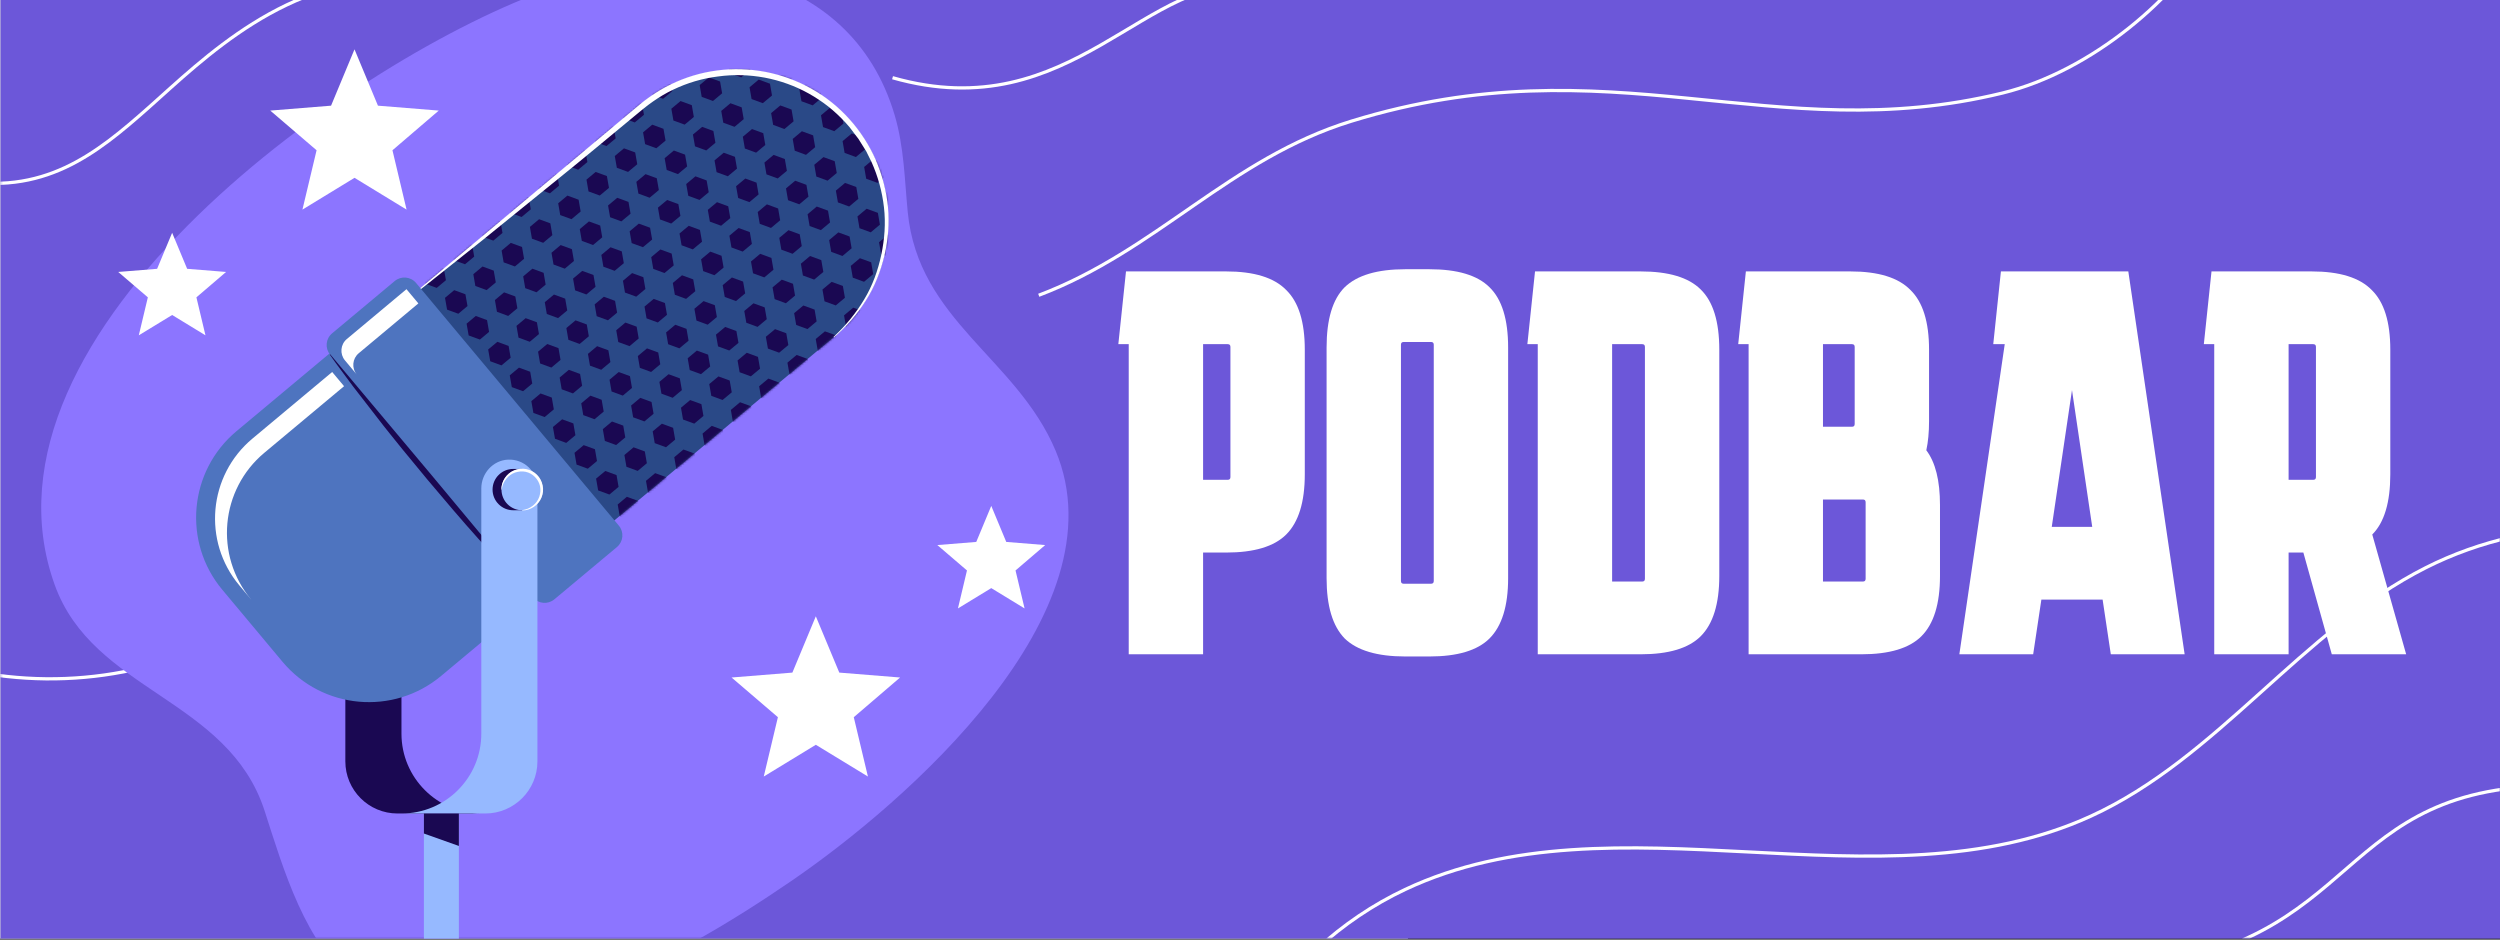 <svg width="1152" height="433" viewBox="0 0 1152 433" fill="none" xmlns="http://www.w3.org/2000/svg">
<rect x="0" y="0" width="1152" height="433" fill="#333333" stroke="none"/>
<rect width="648.782" height="432.522" fill="#D9D9D9"/>
<g clip-path="url(#clip0_369_389)">
<path d="M1152.09 -5.679H0.222V432.556H1152.09V-5.679Z" fill="#6C57D9"/>
<mask id="mask0_369_389" style="mask-type:luminance" maskUnits="userSpaceOnUse" x="0" y="-6" width="257" height="331">
<path d="M0.236 324.093L256.218 324.093L256.218 -5.693L0.236 -5.693L0.236 324.093Z" fill="white"/>
</mask>
<g mask="url(#mask0_369_389)">
<path d="M-48.704 297.714C-4.905 317.308 47.027 317.856 91.22 299.189C145.821 276.126 186.024 226.782 240.583 203.634" stroke="white" stroke-width="1.5" stroke-miterlimit="10"/>
<path d="M-20.778 82.628C19.818 90.789 44.218 71.096 68.562 49.507C93.425 27.455 132.701 -12.197 186.586 -9.078" stroke="white" stroke-width="1.5" stroke-miterlimit="10"/>
</g>
<mask id="mask1_369_389" style="mask-type:luminance" maskUnits="userSpaceOnUse" x="409" y="-6" width="622" height="157">
<path d="M409.655 150.919L1030.78 150.919V-5.693L409.655 -5.693V150.919Z" fill="white"/>
</mask>
<g mask="url(#mask1_369_389)">
<path d="M1020.97 -33.181C1004.24 -1.522 963.634 32.905 922.729 42.878C816.644 68.75 742.152 19.07 622.765 55.814C566.647 73.076 533.018 115.509 478.655 136.059" stroke="white" stroke-width="1.5" stroke-miterlimit="10"/>
<path d="M411.285 35.813C494.388 59.522 528.494 -14.402 580.553 -6.536" stroke="white" stroke-width="1.5" stroke-miterlimit="10"/>
</g>
<mask id="mask2_369_389" style="mask-type:luminance" maskUnits="userSpaceOnUse" x="11" y="-6" width="537" height="439">
<path d="M547.04 -6H11V432.235H547.04V-6Z" fill="white"/>
</mask>
<g mask="url(#mask2_369_389)">
<path d="M486.421 207.683C517.847 282.383 417.004 370.103 364.757 405.875C311.073 442.641 224.044 492.548 163.474 451.769C141.015 436.641 130.383 399.808 121.966 373.74C105.119 321.618 42.844 318.853 25.137 269.309C-16.733 152.139 166.186 25.21 253.994 -5.355C312.845 -25.838 391.525 -16.939 412.265 53.063C416.601 67.707 416.843 82.875 418.279 97.668C423.152 147.749 468.486 165.065 486.421 207.683Z" fill="#8C75FF"/>
</g>
<path d="M159.135 224.72V350.825C159.135 364.099 169.895 374.858 183.17 374.858H221.772C211.615 374.858 202.415 370.742 195.77 364.085C189.112 357.427 184.996 348.241 184.996 338.086V225.086C184.996 218.119 179.644 212.135 172.691 211.798C165.274 211.447 159.135 217.374 159.135 224.72Z" fill="#1A0852"/>
<path d="M294.943 48.331L187.398 138.169L276.752 245.101L384.297 155.263C413.825 130.584 417.772 86.663 393.091 57.124C380.758 42.362 363.592 33.99 345.836 32.403C328.081 30.816 309.707 35.999 294.943 48.331Z" fill="#2A4987"/>
<mask id="mask3_369_389" style="mask-type:luminance" maskUnits="userSpaceOnUse" x="187" y="32" width="223" height="214">
<path d="M294.943 48.331L187.398 138.169L276.752 245.101L384.297 155.263C413.825 130.584 417.772 86.663 393.091 57.124C380.758 42.362 363.592 33.99 345.836 32.403C328.081 30.816 309.707 35.999 294.943 48.331Z" fill="white"/>
</mask>
<g mask="url(#mask3_369_389)">
<path d="M284.633 232.46L288.861 228.92L294.044 230.817L294.985 236.252L290.757 239.792L285.574 237.896L284.633 232.46Z" fill="#1A0852"/>
<path d="M297.668 221.561L301.897 218.021L307.08 219.931L308.021 225.353L303.793 228.893L298.61 226.996L297.668 221.561Z" fill="#1A0852"/>
<path d="M310.704 210.675L314.932 207.135L320.116 209.031L321.057 214.467L316.829 218.007L311.645 216.111L310.704 210.675Z" fill="#1A0852"/>
<path d="M323.74 199.775L327.968 196.235L333.152 198.146L334.093 203.567L329.865 207.107L324.681 205.211L323.74 199.775Z" fill="#1A0852"/>
<path d="M336.776 188.89L341.004 185.35L346.187 187.246L347.143 192.682L342.9 196.222L337.717 194.325L336.776 188.89Z" fill="#1A0852"/>
<path d="M349.812 177.99L354.054 174.45L359.223 176.36L360.178 181.782L355.936 185.322L350.767 183.426L349.812 177.99Z" fill="#1A0852"/>
<path d="M362.847 167.104L367.09 163.564L372.259 165.461L373.214 170.896L368.972 174.436L363.803 172.54L362.847 167.104Z" fill="#1A0852"/>
<path d="M375.883 156.204L380.125 152.679L385.309 154.575L386.25 159.997L382.022 163.536L376.838 161.64L375.883 156.204Z" fill="#1A0852"/>
<path d="M388.933 145.319L393.161 141.779L398.345 143.676L399.286 149.111L395.058 152.651L389.874 150.755L388.933 145.319Z" fill="#1A0852"/>
<path d="M401.969 134.419L406.197 130.894L411.38 132.79L412.322 138.226L408.093 141.751L402.91 139.855L401.969 134.419Z" fill="#1A0852"/>
<path d="M274.673 220.549L278.915 217.023L284.099 218.92L285.04 224.355L280.812 227.881L275.628 225.985L274.673 220.549Z" fill="#1A0852"/>
<path d="M287.723 209.664L291.951 206.124L297.135 208.02L298.076 213.456L293.848 216.996L288.664 215.099L287.723 209.664Z" fill="#1A0852"/>
<path d="M300.759 198.764L304.987 195.238L310.17 197.134L311.112 202.57L306.883 206.096L301.7 204.2L300.759 198.764Z" fill="#1A0852"/>
<path d="M313.795 187.878L318.023 184.339L323.206 186.235L324.147 191.671L319.919 195.21L314.736 193.314L313.795 187.878Z" fill="#1A0852"/>
<path d="M326.83 176.979L331.059 173.453L336.242 175.349L337.197 180.785L332.955 184.311L327.772 182.414L326.83 176.979Z" fill="#1A0852"/>
<path d="M339.866 166.093L344.108 162.553L349.278 164.449L350.233 169.885L345.991 173.425L340.821 171.529L339.866 166.093Z" fill="#1A0852"/>
<path d="M352.902 155.193L357.144 151.667L362.314 153.564L363.269 158.999L359.027 162.525L353.857 160.629L352.902 155.193Z" fill="#1A0852"/>
<path d="M365.938 144.308L370.18 140.768L375.363 142.664L376.305 148.1L372.076 151.64L366.893 149.743L365.938 144.308Z" fill="#1A0852"/>
<path d="M378.988 133.408L383.216 129.882L388.399 131.779L389.34 137.214L385.112 140.74L379.929 138.844L378.988 133.408Z" fill="#1A0852"/>
<path d="M392.023 122.522L396.252 118.982L401.435 120.879L402.376 126.314L398.148 129.854L392.965 127.958L392.023 122.522Z" fill="#1A0852"/>
<path d="M405.059 111.623L409.287 108.097L414.471 109.993L415.412 115.429L411.184 118.955L406 117.059L405.059 111.623Z" fill="#1A0852"/>
<path d="M264.728 208.652L268.97 205.113L274.153 207.009L275.095 212.445L270.866 215.984L265.683 214.088L264.728 208.652Z" fill="#1A0852"/>
<path d="M277.778 197.753L282.006 194.227L287.189 196.123L288.13 201.559L283.902 205.085L278.719 203.188L277.778 197.753Z" fill="#1A0852"/>
<path d="M290.813 186.867L295.042 183.327L300.225 185.223L301.166 190.659L296.938 194.199L291.755 192.303L290.813 186.867Z" fill="#1A0852"/>
<path d="M303.849 175.967L308.077 172.442L313.261 174.338L314.202 179.774L309.974 183.299L304.79 181.403L303.849 175.967Z" fill="#1A0852"/>
<path d="M316.885 165.082L321.113 161.542L326.297 163.438L327.252 168.874L323.01 172.414L317.826 170.517L316.885 165.082Z" fill="#1A0852"/>
<path d="M329.921 154.196L334.163 150.656L339.332 152.552L340.288 157.988L336.045 161.514L330.876 159.618L329.921 154.196Z" fill="#1A0852"/>
<path d="M342.957 143.296L347.199 139.757L352.368 141.653L353.323 147.089L349.081 150.628L343.912 148.732L342.957 143.296Z" fill="#1A0852"/>
<path d="M355.992 132.411L360.235 128.871L365.418 130.767L366.359 136.203L362.131 139.743L356.948 137.832L355.992 132.411Z" fill="#1A0852"/>
<path d="M369.042 121.511L373.27 117.971L378.454 119.867L379.395 125.303L375.167 128.843L369.983 126.947L369.042 121.511Z" fill="#1A0852"/>
<path d="M382.078 110.625L386.306 107.085L391.49 108.982L392.431 114.417L388.203 117.957L383.019 116.047L382.078 110.625Z" fill="#1A0852"/>
<path d="M395.114 99.726L399.342 96.186L404.525 98.082L405.467 103.518L401.238 107.058L396.055 105.161L395.114 99.726Z" fill="#1A0852"/>
<path d="M408.15 88.84L412.378 85.3L417.561 87.197L418.502 92.632L414.274 96.172L409.091 94.262L408.15 88.84Z" fill="#1A0852"/>
<path d="M254.782 196.755L259.025 193.216L264.208 195.112L265.149 200.548L260.921 204.087L255.738 202.177L254.782 196.755Z" fill="#1A0852"/>
<path d="M267.832 185.856L272.06 182.316L277.244 184.212L278.185 189.648L273.957 193.188L268.773 191.291L267.832 185.856Z" fill="#1A0852"/>
<path d="M280.868 174.97L285.096 171.43L290.28 173.326L291.221 178.762L286.993 182.302L281.809 180.392L280.868 174.97Z" fill="#1A0852"/>
<path d="M293.904 164.07L298.132 160.531L303.315 162.427L304.257 167.863L300.028 171.402L294.845 169.506L293.904 164.07Z" fill="#1A0852"/>
<path d="M306.94 153.185L311.168 149.645L316.351 151.541L317.292 156.977L313.064 160.517L307.881 158.62L306.94 153.185Z" fill="#1A0852"/>
<path d="M319.975 142.285L324.204 138.745L329.387 140.641L330.342 146.077L326.1 149.617L320.931 147.721L319.975 142.285Z" fill="#1A0852"/>
<path d="M333.011 131.399L337.253 127.86L342.423 129.756L343.378 135.192L339.136 138.731L333.966 136.835L333.011 131.399Z" fill="#1A0852"/>
<path d="M346.047 120.5L350.289 116.96L355.473 118.856L356.414 124.292L352.186 127.832L347.002 125.935L346.047 120.5Z" fill="#1A0852"/>
<path d="M359.097 109.614L363.325 106.074L368.508 107.97L369.45 113.406L365.221 116.946L360.038 115.05L359.097 109.614Z" fill="#1A0852"/>
<path d="M372.133 98.714L376.361 95.175L381.544 97.071L382.485 102.507L378.257 106.046L373.074 104.15L372.133 98.714Z" fill="#1A0852"/>
<path d="M385.168 87.829L389.397 84.289L394.58 86.185L395.521 91.621L391.293 95.161L386.11 93.264L385.168 87.829Z" fill="#1A0852"/>
<path d="M398.204 76.929L402.432 73.389L407.616 75.285L408.557 80.721L404.329 84.261L399.145 82.365L398.204 76.929Z" fill="#1A0852"/>
<path d="M244.837 184.844L249.079 181.305L254.263 183.201L255.204 188.637L250.976 192.176L245.792 190.28L244.837 184.844Z" fill="#1A0852"/>
<path d="M257.887 173.959L262.115 170.419L267.298 172.315L268.24 177.751L264.011 181.291L258.828 179.394L257.887 173.959Z" fill="#1A0852"/>
<path d="M270.923 163.059L275.151 159.52L280.334 161.416L281.275 166.852L277.047 170.391L271.864 168.495L270.923 163.059Z" fill="#1A0852"/>
<path d="M283.958 152.173L288.187 148.634L293.37 150.53L294.311 155.966L290.083 159.505L284.9 157.609L283.958 152.173Z" fill="#1A0852"/>
<path d="M296.994 141.273L301.222 137.734L306.406 139.644L307.347 145.066L303.119 148.605L297.935 146.709L296.994 141.273Z" fill="#1A0852"/>
<path d="M310.03 130.388L314.258 126.848L319.442 128.744L320.397 134.18L316.155 137.72L310.971 135.824L310.03 130.388Z" fill="#1A0852"/>
<path d="M323.066 119.488L327.308 115.949L332.477 117.859L333.433 123.281L329.19 126.82L324.021 124.924L323.066 119.488Z" fill="#1A0852"/>
<path d="M336.102 108.603L340.344 105.063L345.513 106.959L346.468 112.395L342.24 115.935L337.057 114.038L336.102 108.603Z" fill="#1A0852"/>
<path d="M349.151 97.703L353.38 94.164L358.563 96.074L359.504 101.496L355.276 105.035L350.093 103.139L349.151 97.703Z" fill="#1A0852"/>
<path d="M362.187 86.817L366.415 83.278L371.599 85.174L372.54 90.61L368.312 94.149L363.128 92.253L362.187 86.817Z" fill="#1A0852"/>
<path d="M375.223 75.918L379.451 72.392L384.635 74.288L385.576 79.71L381.348 83.25L376.164 81.353L375.223 75.918Z" fill="#1A0852"/>
<path d="M388.259 65.032L392.487 61.492L397.67 63.388L398.611 68.824L394.383 72.364L389.2 70.468L388.259 65.032Z" fill="#1A0852"/>
<path d="M234.892 172.947L239.134 169.408L244.317 171.304L245.258 176.74L241.03 180.279L235.847 178.383L234.892 172.947Z" fill="#1A0852"/>
<path d="M247.941 162.048L252.17 158.522L257.353 160.418L258.294 165.84L254.066 169.38L248.883 167.483L247.941 162.048Z" fill="#1A0852"/>
<path d="M260.977 151.162L265.205 147.623L270.389 149.519L271.33 154.955L267.102 158.494L261.918 156.598L260.977 151.162Z" fill="#1A0852"/>
<path d="M274.013 140.262L278.241 136.737L283.425 138.633L284.366 144.069L280.138 147.594L274.954 145.698L274.013 140.262Z" fill="#1A0852"/>
<path d="M287.049 129.377L291.277 125.837L296.46 127.733L297.402 133.169L293.173 136.709L287.99 134.812L287.049 129.377Z" fill="#1A0852"/>
<path d="M300.085 118.477L304.313 114.951L309.496 116.847L310.451 122.283L306.209 125.809L301.026 123.913L300.085 118.477Z" fill="#1A0852"/>
<path d="M313.12 107.591L317.363 104.052L322.532 105.948L323.487 111.384L319.245 114.923L314.076 113.027L313.12 107.591Z" fill="#1A0852"/>
<path d="M326.156 96.692L330.398 93.166L335.568 95.062L336.523 100.498L332.281 104.024L327.111 102.127L326.156 96.692Z" fill="#1A0852"/>
<path d="M339.192 85.806L343.434 82.267L348.618 84.163L349.559 89.599L345.331 93.138L340.147 91.242L339.192 85.806Z" fill="#1A0852"/>
<path d="M352.242 74.906L356.47 71.381L361.653 73.277L362.595 78.713L358.366 82.238L353.183 80.342L352.242 74.906Z" fill="#1A0852"/>
<path d="M365.278 64.021L369.506 60.481L374.689 62.377L375.63 67.813L371.402 71.353L366.219 69.456L365.278 64.021Z" fill="#1A0852"/>
<path d="M378.313 53.121L382.542 49.595L387.725 51.491L388.666 56.927L384.438 60.453L379.254 58.557L378.313 53.121Z" fill="#1A0852"/>
<path d="M224.946 161.036L229.188 157.511L234.372 159.407L235.313 164.843L231.085 168.368L225.901 166.472L224.946 161.036Z" fill="#1A0852"/>
<path d="M237.996 150.15L242.224 146.611L247.408 148.507L248.349 153.943L244.121 157.482L238.937 155.586L237.996 150.15Z" fill="#1A0852"/>
<path d="M251.032 139.251L255.26 135.726L260.443 137.622L261.385 143.058L257.156 146.583L251.973 144.687L251.032 139.251Z" fill="#1A0852"/>
<path d="M264.068 128.365L268.296 124.826L273.479 126.722L274.42 132.158L270.192 135.697L265.009 133.801L264.068 128.365Z" fill="#1A0852"/>
<path d="M277.103 117.465L281.332 113.94L286.515 115.836L287.456 121.272L283.228 124.797L278.045 122.901L277.103 117.465Z" fill="#1A0852"/>
<path d="M290.139 106.58L294.367 103.041L299.551 104.937L300.506 110.373L296.264 113.912L291.08 112.016L290.139 106.58Z" fill="#1A0852"/>
<path d="M303.175 95.68L307.417 92.155L312.587 94.051L313.542 99.487L309.3 103.012L304.13 101.116L303.175 95.68Z" fill="#1A0852"/>
<path d="M316.211 84.794L320.453 81.255L325.622 83.151L326.578 88.587L322.335 92.126L317.166 90.23L316.211 84.794Z" fill="#1A0852"/>
<path d="M329.247 73.909L333.489 70.37L338.672 72.266L339.613 77.702L335.385 81.227L330.202 79.331L329.247 73.909Z" fill="#1A0852"/>
<path d="M342.296 63.009L346.525 59.47L351.708 61.366L352.649 66.802L348.421 70.341L343.238 68.445L342.296 63.009Z" fill="#1A0852"/>
<path d="M355.332 52.124L359.56 48.584L364.744 50.48L365.685 55.916L361.457 59.456L356.273 57.545L355.332 52.124Z" fill="#1A0852"/>
<path d="M368.368 41.224L372.596 37.685L377.78 39.581L378.721 45.017L374.492 48.556L369.309 46.66L368.368 41.224Z" fill="#1A0852"/>
<path d="M215.001 149.139L219.243 145.6L224.426 147.496L225.368 152.932L221.139 156.471L215.956 154.575L215.001 149.139Z" fill="#1A0852"/>
<path d="M228.051 138.254L232.279 134.714L237.462 136.611L238.403 142.046L234.175 145.586L228.992 143.676L228.051 138.254Z" fill="#1A0852"/>
<path d="M241.086 127.354L245.315 123.814L250.498 125.711L251.439 131.146L247.211 134.686L242.028 132.79L241.086 127.354Z" fill="#1A0852"/>
<path d="M254.122 116.468L258.35 112.929L263.534 114.825L264.475 120.261L260.247 123.8L255.063 121.89L254.122 116.468Z" fill="#1A0852"/>
<path d="M267.158 105.569L271.386 102.029L276.57 103.926L277.511 109.361L273.283 112.901L268.099 111.005L267.158 105.569Z" fill="#1A0852"/>
<path d="M280.194 94.683L284.422 91.144L289.605 93.04L290.561 98.476L286.318 102.015L281.135 100.105L280.194 94.683Z" fill="#1A0852"/>
<path d="M293.23 83.783L297.472 80.244L302.641 82.14L303.596 87.576L299.354 91.115L294.185 89.219L293.23 83.783Z" fill="#1A0852"/>
<path d="M306.265 72.897L310.508 69.358L315.677 71.254L316.632 76.69L312.39 80.23L307.221 78.333L306.265 72.897Z" fill="#1A0852"/>
<path d="M319.301 61.998L323.543 58.459L328.727 60.355L329.668 65.79L325.44 69.33L320.256 67.434L319.301 61.998Z" fill="#1A0852"/>
<path d="M332.351 51.112L336.579 47.573L341.763 49.469L342.704 54.905L338.476 58.444L333.292 56.548L332.351 51.112Z" fill="#1A0852"/>
<path d="M345.387 40.212L349.615 36.673L354.798 38.569L355.739 44.005L351.511 47.544L346.328 45.648L345.387 40.212Z" fill="#1A0852"/>
<path d="M358.423 29.327L362.651 25.788L367.834 27.684L368.775 33.12L364.547 36.659L359.364 34.763L358.423 29.327Z" fill="#1A0852"/>
<path d="M205.055 137.242L209.298 133.703L214.467 135.599L215.422 141.035L211.194 144.574L206.011 142.678L205.055 137.242Z" fill="#1A0852"/>
<path d="M218.105 126.343L222.333 122.803L227.517 124.699L228.458 130.135L224.23 133.675L219.046 131.779L218.105 126.343Z" fill="#1A0852"/>
<path d="M231.141 115.457L235.369 111.917L240.553 113.814L241.494 119.249L237.266 122.789L232.082 120.893L231.141 115.457Z" fill="#1A0852"/>
<path d="M244.177 104.557L248.405 101.018L253.588 102.914L254.53 108.35L250.301 111.889L245.118 109.993L244.177 104.557Z" fill="#1A0852"/>
<path d="M257.213 93.672L261.441 90.132L266.624 92.028L267.565 97.464L263.337 101.004L258.154 99.108L257.213 93.672Z" fill="#1A0852"/>
<path d="M270.248 82.772L274.477 79.232L279.66 81.129L280.615 86.564L276.373 90.104L271.189 88.208L270.248 82.772Z" fill="#1A0852"/>
<path d="M283.284 71.886L287.526 68.347L292.696 70.243L293.651 75.679L289.409 79.218L284.239 77.322L283.284 71.886Z" fill="#1A0852"/>
<path d="M296.32 60.987L300.562 57.447L305.732 59.358L306.687 64.779L302.444 68.319L297.275 66.423L296.32 60.987Z" fill="#1A0852"/>
<path d="M309.356 50.101L313.598 46.562L318.781 48.458L319.723 53.894L315.494 57.433L310.311 55.537L309.356 50.101Z" fill="#1A0852"/>
<path d="M322.406 39.201L326.634 35.662L331.817 37.572L332.758 42.994L328.53 46.533L323.347 44.637L322.406 39.201Z" fill="#1A0852"/>
<path d="M335.441 28.316L339.67 24.776L344.853 26.673L345.794 32.108L341.566 35.648L336.382 33.752L335.441 28.316Z" fill="#1A0852"/>
<path d="M195.11 125.332L199.352 121.792L204.522 123.702L205.477 129.124L201.235 132.664L196.065 130.767L195.11 125.332Z" fill="#1A0852"/>
<path d="M208.146 114.446L212.388 110.906L217.571 112.802L218.513 118.238L214.284 121.778L209.101 119.882L208.146 114.446Z" fill="#1A0852"/>
<path d="M221.196 103.546L225.424 100.006L230.607 101.917L231.548 107.338L227.32 110.878L222.137 108.982L221.196 103.546Z" fill="#1A0852"/>
<path d="M234.231 92.66L238.46 89.121L243.643 91.017L244.584 96.453L240.356 99.992L235.173 98.096L234.231 92.66Z" fill="#1A0852"/>
<path d="M247.267 81.761L251.495 78.235L256.679 80.132L257.62 85.553L253.392 89.093L248.208 87.197L247.267 81.761Z" fill="#1A0852"/>
<path d="M260.303 70.875L264.531 67.335L269.715 69.232L270.67 74.668L266.428 78.207L261.244 76.311L260.303 70.875Z" fill="#1A0852"/>
<path d="M273.339 59.975L277.581 56.45L282.75 58.346L283.706 63.782L279.463 67.307L274.294 65.411L273.339 59.975Z" fill="#1A0852"/>
<path d="M286.375 49.09L290.617 45.55L295.786 47.447L296.741 52.882L292.499 56.422L287.33 54.526L286.375 49.09Z" fill="#1A0852"/>
<path d="M299.41 38.19L303.653 34.665L308.836 36.561L309.777 41.997L305.549 45.522L300.366 43.626L299.41 38.19Z" fill="#1A0852"/>
<path d="M312.46 27.304L316.688 23.765L321.872 25.661L322.813 31.097L318.585 34.636L313.401 32.74L312.46 27.304Z" fill="#1A0852"/>
</g>
<path d="M384.199 155.151C389.692 150.08 394.439 144.293 398.232 137.944C402.067 131.61 404.582 124.559 406.099 117.395C407.616 110.232 408.178 102.829 407.335 95.568C406.506 88.306 404.553 81.213 401.575 74.597L399.159 69.723L396.266 65.116L395.549 63.964L394.72 62.883L393.077 60.719L391.433 58.556L389.635 56.52C387.177 53.851 384.536 51.365 381.713 49.118C378.861 46.884 375.855 44.876 372.694 43.106C366.387 39.58 359.49 37.122 352.396 35.774C345.302 34.468 337.998 34.243 330.848 35.24C323.684 36.111 316.688 38.204 310.185 41.322C306.912 42.853 303.821 44.735 300.857 46.8C299.354 47.811 297.949 48.949 296.531 50.059L292.204 53.626C280.657 63.136 269.209 72.771 257.55 82.14L222.685 110.4C210.955 119.685 199.324 129.095 187.496 138.282C187.44 138.338 187.342 138.324 187.3 138.267C187.258 138.211 187.258 138.127 187.314 138.071L256.145 80.468L290.561 51.674C293.44 49.286 296.25 46.8 299.34 44.665C302.416 42.516 305.619 40.535 309.005 38.92C315.747 35.633 323.024 33.414 330.483 32.459C337.928 31.448 345.527 31.743 352.902 33.147C360.263 34.594 367.413 37.193 373.945 40.887C387.079 48.205 397.558 60.003 403.584 73.726C406.548 80.609 408.445 87.955 409.175 95.413C409.919 102.886 409.231 110.456 407.56 117.746C405.818 125.022 403.079 132.115 399.033 138.436C395.058 144.785 390.085 150.488 384.396 155.376C384.34 155.432 384.255 155.418 384.199 155.361C384.143 155.305 384.157 155.221 384.199 155.165V155.151Z" fill="white"/>
<path d="M154.471 160.685L108.987 198.679C87.003 217.052 84.067 249.779 102.441 271.761L130.17 304.937C148.544 326.919 181.274 329.841 203.257 311.483L248.742 273.488L154.486 160.685H154.471Z" fill="#4E74BF"/>
<path d="M115.729 276.269L110.251 269.71C93.254 249.371 95.979 219.102 116.319 202.106L153.067 171.416L158.545 177.961L121.798 208.652C101.457 225.648 98.746 255.931 115.743 276.269H115.729Z" fill="white"/>
<path d="M152.143 163.466L245.588 275.295C248.066 278.26 252.477 278.655 255.442 276.178L284.288 252.078C287.253 249.601 287.649 245.19 285.171 242.225L191.726 130.396C189.249 127.431 184.837 127.036 181.872 129.513L153.026 153.613C150.061 156.09 149.666 160.501 152.143 163.466Z" fill="#4E74BF"/>
<path d="M187.3 133.253L159.838 156.205C156.874 158.677 156.48 163.101 158.953 166.065L164.431 172.624C161.945 169.661 162.352 165.236 165.316 162.764L192.778 139.813L187.3 133.253Z" fill="white"/>
<path d="M152.252 163.382L199.085 219.201L245.694 275.202C245.694 275.202 245.736 275.357 245.68 275.399C245.624 275.441 245.539 275.441 245.497 275.399C241.185 271.073 237.125 266.564 232.925 262.153L220.732 248.599C212.613 239.567 204.774 230.283 196.95 220.999L185.361 206.939C181.583 202.191 177.691 197.528 174.011 192.682L162.844 178.271C159.262 173.355 155.539 168.551 152.055 163.536C152.013 163.466 152.027 163.382 152.083 163.326C152.14 163.284 152.224 163.298 152.266 163.354L152.252 163.382Z" fill="#1A0852"/>
<path d="M247.646 224.72V350.825C247.646 364.099 236.886 374.858 223.612 374.858H185.01C195.166 374.858 204.367 370.742 211.011 364.085C217.67 357.427 221.786 348.241 221.786 338.086V225.086C221.786 218.119 227.138 212.135 234.091 211.798C241.508 211.447 247.646 217.374 247.646 224.72Z" fill="#96B9FF"/>
<path d="M240.609 216.082H236.493C231.239 216.082 226.969 220.352 226.969 225.605C226.969 230.858 231.239 235.128 236.493 235.128H240.609" fill="#1A0852"/>
<path d="M250.133 225.605C250.133 230.858 245.862 235.128 240.609 235.128C235.355 235.128 231.085 230.858 231.085 225.605C231.085 220.352 235.355 216.082 240.609 216.082C245.862 216.082 250.133 220.352 250.133 225.605Z" fill="#96B9FF"/>
<path d="M231.015 225.605C230.958 221.813 233.389 218.133 236.928 216.714C240.426 215.197 244.767 216.054 247.45 218.779C250.175 221.462 251.018 225.802 249.515 229.299C248.096 232.825 244.416 235.269 240.623 235.213V235.072C241.55 234.918 242.435 234.693 243.278 234.37C244.107 234.005 244.879 233.555 245.553 233.008C246.93 231.926 247.97 230.493 248.517 228.892C248.784 228.091 248.911 227.277 249.009 226.448C249.051 225.619 249.009 224.791 248.84 223.99C248.475 222.389 247.646 220.914 246.481 219.776C245.343 218.61 243.882 217.768 242.266 217.416C241.466 217.248 240.637 217.192 239.808 217.248C238.993 217.346 238.165 217.487 237.364 217.74C235.777 218.287 234.33 219.313 233.262 220.703C232.714 221.377 232.251 222.15 231.885 222.979C231.548 223.821 231.324 224.706 231.169 225.633H231.029L231.015 225.605Z" fill="white"/>
<path d="M211.447 374.844H195.335V434.554H211.447V374.844Z" fill="#96B9FF"/>
<path d="M211.447 389.817L195.335 384.087V374.844H211.447V389.817Z" fill="#1A0852"/>
<mask id="mask4_369_389" style="mask-type:luminance" maskUnits="userSpaceOnUse" x="547" y="233" width="606" height="200">
<path d="M1152.09 233.117H547.318V432.556H1152.09V233.117Z" fill="white"/>
</mask>
<g mask="url(#mask4_369_389)">
<path d="M576.157 475.565C592.564 447.121 617.821 423.861 647.53 409.857C744.372 364.208 866.133 420.645 963.48 376.077C1021.94 349.319 1060.45 290.593 1117.82 261.588C1168.25 236.094 1231.13 236.993 1280.81 263.919" stroke="white" stroke-width="1.5" stroke-miterlimit="10"/>
<path d="M977.864 446.307C1091.17 436.657 1073.3 360.612 1181.15 362.059" stroke="white" stroke-width="1.5" stroke-miterlimit="10"/>
</g>
<path d="M375.931 283.991L386.747 309.934L414.757 312.196L393.42 330.483L399.938 357.831L375.931 343.195L351.938 357.831L358.456 330.483L337.105 312.196L365.129 309.934L375.931 283.991Z" fill="white"/>
<path d="M456.773 233.117L463.684 249.719L481.622 251.166L467.954 262.866L472.126 280.367L456.773 270.999L441.419 280.367L445.577 262.866L431.923 251.166L449.861 249.719L456.773 233.117Z" fill="white"/>
<path d="M163.355 22.736L174.157 48.693L202.181 50.954L180.844 69.242L187.348 96.59L163.355 81.94L139.362 96.59L145.88 69.242L124.529 50.954L152.553 48.693L163.355 22.736Z" fill="white"/>
<path d="M79.325 107.265L86.236 123.867L104.174 125.314L90.506 137.014L94.678 154.515L79.325 145.147L63.957 154.515L68.129 137.014L54.475 125.314L72.4 123.867L79.325 107.265Z" fill="white"/>
<path d="M520.117 301.499V158.59H515.33L518.858 125.068H564.967C577.901 125.068 587.139 127.925 592.683 133.638C598.394 139.183 601.249 148.34 601.249 161.111V218.577C601.249 231.347 598.394 240.589 592.683 246.302C587.139 251.846 577.901 254.619 564.967 254.619H554.384V301.499H520.117ZM565.723 158.59H554.384V221.097H565.723C566.562 221.097 566.982 220.677 566.982 219.837V159.85C566.982 159.01 566.562 158.59 565.723 158.59Z" fill="white"/>
<path d="M694.944 266.465C694.944 279.235 692.088 288.477 686.377 294.19C680.834 299.735 671.595 302.507 658.661 302.507H647.575C634.641 302.507 625.318 299.735 619.607 294.19C614.064 288.477 611.292 279.235 611.292 266.465V160.102C611.292 147.164 614.064 137.923 619.607 132.378C625.318 126.833 634.641 124.06 647.575 124.06H658.661C671.595 124.06 680.834 126.833 686.377 132.378C692.088 137.923 694.944 147.164 694.944 160.102V266.465ZM646.819 157.582C645.979 157.582 645.559 158.002 645.559 158.842V267.725C645.559 268.565 645.979 268.985 646.819 268.985H659.417C660.257 268.985 660.677 268.565 660.677 267.725V158.842C660.677 158.002 660.257 157.582 659.417 157.582H646.819Z" fill="white"/>
<path d="M792.248 265.457C792.248 278.227 789.393 287.469 783.682 293.182C778.138 298.727 768.9 301.499 755.966 301.499H708.597V158.59H703.81L707.337 125.068H755.966C768.9 125.068 778.138 127.841 783.682 133.386C789.393 138.931 792.248 148.172 792.248 161.111V265.457ZM756.722 267.977C757.562 267.977 757.981 267.557 757.981 266.717V159.85C757.981 159.01 757.562 158.59 756.722 158.59H742.864V267.977H756.722Z" fill="white"/>
<path d="M805.76 301.499V158.59H800.972L804.5 125.068H852.625C865.559 125.068 874.797 127.925 880.341 133.638C886.052 139.183 888.907 148.34 888.907 161.111V194.128C888.907 199.169 888.487 203.622 887.647 207.487C891.847 213.032 893.947 221.433 893.947 232.691V265.457C893.947 278.227 891.091 287.469 885.38 293.182C879.837 298.727 870.598 301.499 857.664 301.499H805.76ZM853.381 196.649C854.22 196.649 854.64 196.229 854.64 195.389V159.85C854.64 159.01 854.22 158.59 853.381 158.59H840.027V196.649H853.381ZM859.68 231.431C859.68 230.591 859.26 230.171 858.42 230.171H840.027V267.977H858.42C859.26 267.977 859.68 267.557 859.68 266.717V231.431Z" fill="white"/>
<path d="M902.87 301.499L923.782 158.59H918.491L922.019 125.068H980.726L1006.68 301.499H972.663L968.884 276.295H940.664L936.884 301.499H902.87ZM945.451 242.773H964.096L954.774 179.762L945.451 242.773Z" fill="white"/>
<path d="M1020.32 301.499V158.59H1015.53L1019.06 125.068H1065.17C1078.1 125.068 1087.34 127.925 1092.89 133.638C1098.6 139.183 1101.45 148.34 1101.45 161.111V218.577C1101.45 231.515 1098.68 240.757 1093.14 246.302L1108.76 301.499H1074.49L1061.39 254.619H1054.59V301.499H1020.32ZM1065.93 158.59H1054.59V221.097H1065.93C1066.77 221.097 1067.19 220.677 1067.19 219.837V159.85C1067.19 159.01 1066.77 158.59 1065.93 158.59Z" fill="white"/>
</g>
<defs>
<clipPath id="clip0_369_389">
<rect width="1152" height="432.522" fill="white"/>
</clipPath>
</defs>
</svg>
